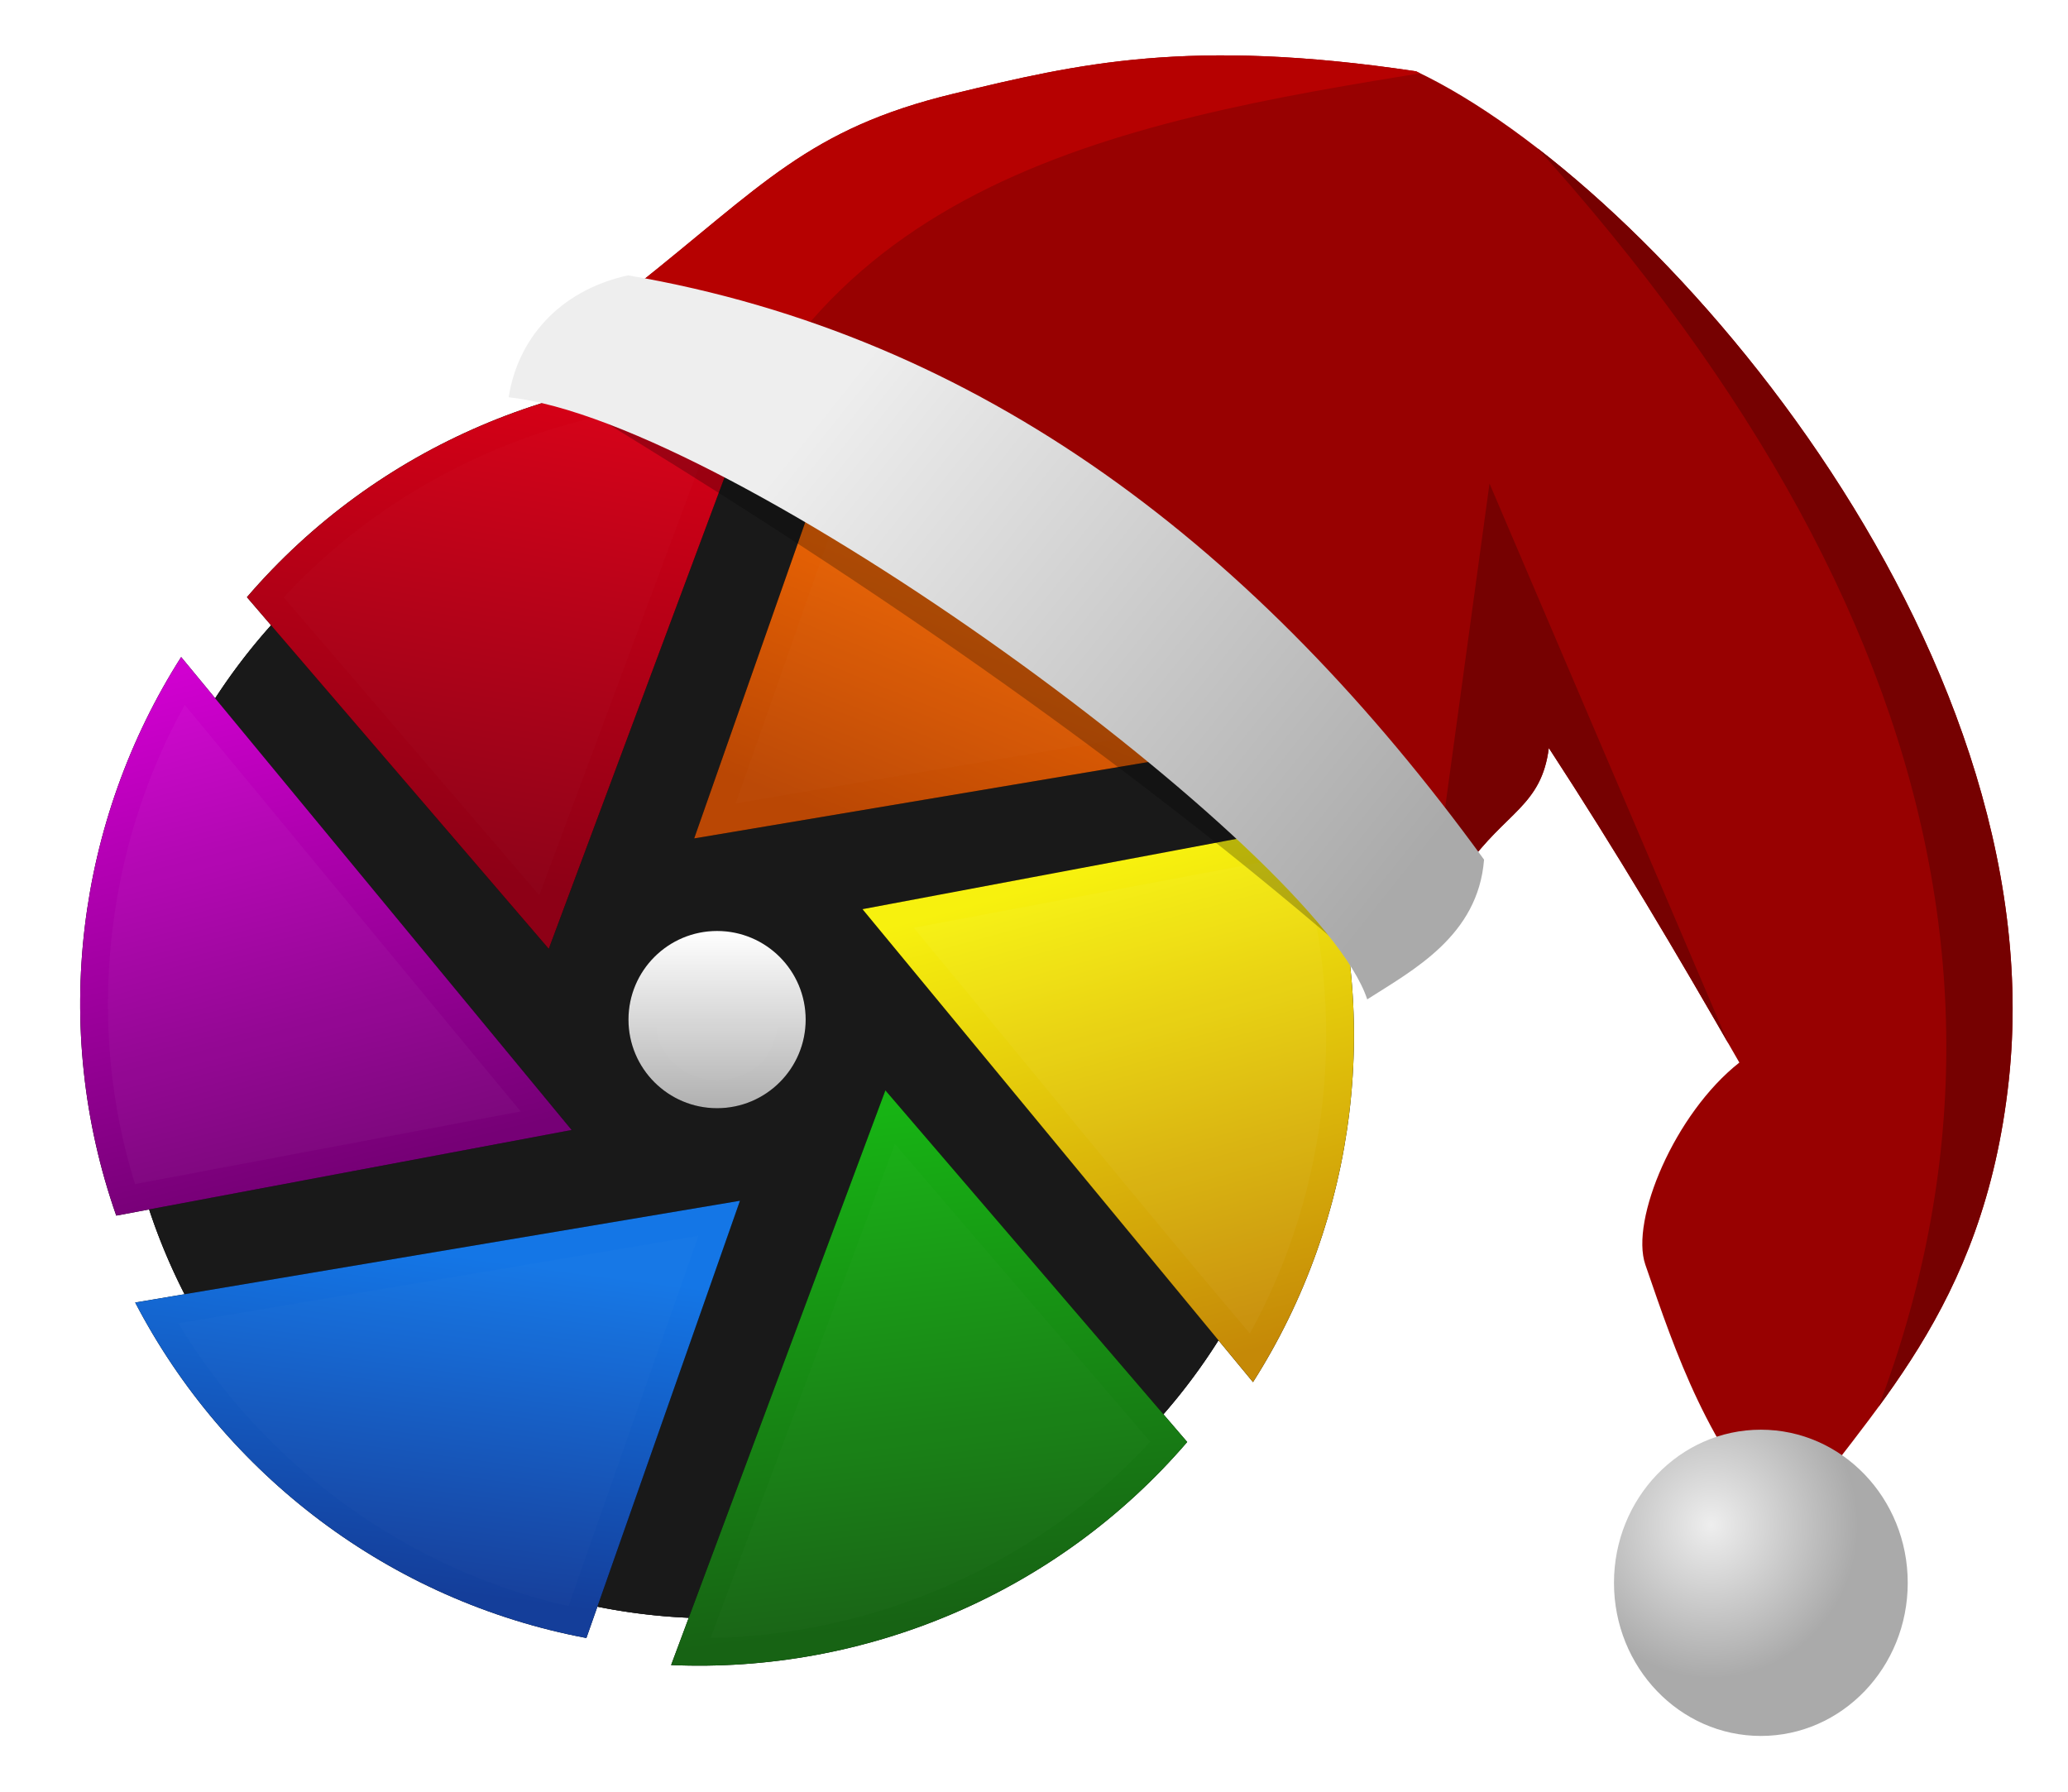 <svg xmlns="http://www.w3.org/2000/svg" xmlns:svg="http://www.w3.org/2000/svg" xmlns:xlink="http://www.w3.org/1999/xlink" id="svg2" width="746.94" height="647.206" version="1.1"><defs id="defs4"><linearGradient id="linearGradient4237"><stop id="stop4239" offset="0" stop-color="#eee" stop-opacity="1"/><stop id="stop4241" offset="1" stop-color="#aaa" stop-opacity="1"/></linearGradient><linearGradient id="linearGradient4227"><stop id="stop4229" offset="0" stop-color="#eee" stop-opacity="1"/><stop id="stop4231" offset="1" stop-color="#aaa" stop-opacity="1"/></linearGradient><linearGradient id="linearGradient4206"><stop id="stop4208" offset="0" stop-color="#fff" stop-opacity="1"/><stop id="stop4210" offset="1" stop-color="#b0b0b0" stop-opacity="1"/></linearGradient><linearGradient id="linearGradient4209"><stop id="stop4211" offset="0" stop-color="#fff" stop-opacity="1"/><stop id="stop4213" offset="1" stop-color="#fff" stop-opacity="0"/></linearGradient><linearGradient id="linearGradient4163"><stop id="stop4165" offset="0" stop-color="#ff7004" stop-opacity="1"/><stop id="stop4167" offset="1" stop-color="#ba4704" stop-opacity="1"/></linearGradient><linearGradient id="linearGradient4153"><stop id="stop4155" offset="0" stop-color="#d70016" stop-opacity="1"/><stop id="stop4157" offset="1" stop-color="#8d0016" stop-opacity="1"/></linearGradient><linearGradient id="linearGradient4143"><stop id="stop4145" offset="0" stop-color="#d000d0" stop-opacity="1"/><stop id="stop4147" offset="1" stop-color="#760076" stop-opacity="1"/></linearGradient><linearGradient id="linearGradient4133"><stop id="stop4135" offset="0" stop-color="#1476e6" stop-opacity="1"/><stop id="stop4137" offset="1" stop-color="#143e9a" stop-opacity="1"/></linearGradient><linearGradient id="linearGradient4123"><stop id="stop4125" offset="0" stop-color="#17b414" stop-opacity="1"/><stop id="stop4127" offset="1" stop-color="#176314" stop-opacity="1"/></linearGradient><linearGradient id="linearGradient4105"><stop id="stop4107" offset="0" stop-color="#f7f10e" stop-opacity="1"/><stop id="stop4109" offset="1" stop-color="#c58907" stop-opacity="1"/></linearGradient><filter id="filter3873" color-interpolation-filters="sRGB"><feGaussianBlur id="feGaussianBlur3875" stdDeviation="11.392"/></filter><filter id="filter4107" color-interpolation-filters="sRGB"><feGaussianBlur id="feGaussianBlur4109" stdDeviation="9"/></filter><filter id="filter3902"><feGaussianBlur id="feGaussianBlur3904" stdDeviation="9"/></filter><filter id="filter3936"><feGaussianBlur id="feGaussianBlur3938" stdDeviation="4.822"/></filter><filter id="filter3968"><feGaussianBlur id="feGaussianBlur3970" stdDeviation="4.612"/></filter><filter id="filter3992"><feGaussianBlur id="feGaussianBlur3994" stdDeviation="4.717"/></filter><filter id="filter4032"><feGaussianBlur id="feGaussianBlur4034" stdDeviation="5.065"/></filter><filter id="filter4056"><feGaussianBlur id="feGaussianBlur4058" stdDeviation="4.766"/></filter><filter id="filter4092"><feGaussianBlur id="feGaussianBlur4094" stdDeviation="4.72"/></filter><radialGradient id="radialGradient4217" cx="385.346" cy="495.543" r="205.641" fx="385.346" fy="495.543" gradientTransform="matrix(-1.717,-0.227,0.174,-1.315,961.041,1140.425)" gradientUnits="userSpaceOnUse" xlink:href="#linearGradient4209"/><filter id="filter4226" width="1.6" height="1.6" x="-.3" y="-.3"><feGaussianBlur id="feGaussianBlur4228" stdDeviation="25.864"/></filter><filter id="filter4230" width="2.2" height="2.2" x="-.6" y="-.6"><feGaussianBlur id="feGaussianBlur4232" stdDeviation="12"/></filter><linearGradient id="linearGradient3885" x1="372.859" x2="318.297" y1="593.388" y2="726.388" gradientTransform="translate(1.875,-533.766)" gradientUnits="userSpaceOnUse" xlink:href="#linearGradient4163"/><linearGradient id="linearGradient3888" x1="179.047" x2="180.172" y1="580.06" y2="752.06" gradientTransform="translate(1.875,-533.766)" gradientUnits="userSpaceOnUse" xlink:href="#linearGradient4153"/><linearGradient id="linearGradient3891" x1="108.797" x2="54.765" y1="721.607" y2="857.607" gradientTransform="translate(1.875,-533.766)" gradientUnits="userSpaceOnUse" xlink:href="#linearGradient4143"/><linearGradient id="linearGradient3894" x1="186.765" x2="170.547" y1="873.544" y2="997.544" gradientTransform="translate(1.875,-533.766)" gradientUnits="userSpaceOnUse" xlink:href="#linearGradient4133"/><linearGradient id="linearGradient3897" x1="317.074" x2="343.89" y1="815.922" y2="1000.923" gradientTransform="translate(1.875,-533.766)" gradientUnits="userSpaceOnUse" xlink:href="#linearGradient4123"/><linearGradient id="linearGradient3900" x1="393.14" x2="444.453" y1="738.919" y2="904.919" gradientTransform="translate(1.875,-533.766)" gradientUnits="userSpaceOnUse" xlink:href="#linearGradient4105"/><linearGradient id="linearGradient3907" x1="277.627" x2="454.048" y1="637.059" y2="683.489" gradientTransform="matrix(0.5,0.866,-0.866,0.5,812.895,-358.962)" gradientUnits="userSpaceOnUse" xlink:href="#linearGradient4105"/><linearGradient id="linearGradient3911" x1="253.838" x2="401.186" y1="725.269" y2="612.484" gradientTransform="matrix(-0.5,0.866,-0.866,-0.5,1067.02,430.805)" gradientUnits="userSpaceOnUse" xlink:href="#linearGradient4123"/><linearGradient id="linearGradient3915" x1="326.125" x2="342.125" y1="701.766" y2="581.766" gradientTransform="matrix(-1,0,0,-1,510.125,1045.766)" gradientUnits="userSpaceOnUse" xlink:href="#linearGradient4133"/><linearGradient id="linearGradient3919" x1="456.976" x2="273.627" y1="694.418" y2="643.987" gradientTransform="matrix(-0.5,-0.866,0.866,-0.5,-300.895,870.962)" gradientUnits="userSpaceOnUse" xlink:href="#linearGradient4143"/><linearGradient id="linearGradient3923" x1="432.115" x2="263.694" y1="650.053" y2="710.341" gradientTransform="matrix(0.5,-0.866,0.866,0.5,-555.02,81.195)" gradientUnits="userSpaceOnUse" xlink:href="#linearGradient4153"/><linearGradient id="linearGradient3939" x1="393.14" x2="444.453" y1="738.919" y2="904.919" gradientTransform="translate(518.203,-554.747)" gradientUnits="userSpaceOnUse" xlink:href="#linearGradient4105"/><linearGradient id="linearGradient3941" x1="317.074" x2="343.89" y1="815.922" y2="1000.923" gradientTransform="translate(518.203,-554.747)" gradientUnits="userSpaceOnUse" xlink:href="#linearGradient4123"/><linearGradient id="linearGradient3943" x1="186.765" x2="170.547" y1="873.544" y2="997.544" gradientTransform="translate(518.203,-554.747)" gradientUnits="userSpaceOnUse" xlink:href="#linearGradient4133"/><linearGradient id="linearGradient3945" x1="108.797" x2="54.765" y1="721.607" y2="857.607" gradientTransform="translate(518.203,-554.747)" gradientUnits="userSpaceOnUse" xlink:href="#linearGradient4143"/><linearGradient id="linearGradient3947" x1="179.047" x2="180.172" y1="580.06" y2="752.06" gradientTransform="translate(518.203,-554.747)" gradientUnits="userSpaceOnUse" xlink:href="#linearGradient4153"/><linearGradient id="linearGradient3949" x1="372.859" x2="318.297" y1="593.388" y2="726.388" gradientTransform="translate(518.203,-554.747)" gradientUnits="userSpaceOnUse" xlink:href="#linearGradient4163"/><filter id="filter3999" width="1.204" height="1.282" x="-.102" y="-.141"><feGaussianBlur id="feGaussianBlur4001" stdDeviation="9.267"/></filter><filter id="filter4007" width="1.239" height="1.214" x="-.119" y="-.107"><feGaussianBlur id="feGaussianBlur4009" stdDeviation="9.267"/></filter><filter id="filter4011" width="1.204" height="1.282" x="-.102" y="-.141"><feGaussianBlur id="feGaussianBlur4013" stdDeviation="9.267"/></filter><filter id="filter4015" width="1.251" height="1.221" x="-.125" y="-.11"><feGaussianBlur id="feGaussianBlur4017" stdDeviation="9.267"/></filter><filter id="filter4019" width="1.239" height="1.214" x="-.119" y="-.107"><feGaussianBlur id="feGaussianBlur4021" stdDeviation="9.267"/></filter><linearGradient id="linearGradient4212" x1="256" x2="256" y1="224" y2="288" gradientUnits="userSpaceOnUse" xlink:href="#linearGradient4206"/><filter id="filter4245" width="1.251" height="1.221" x="-.126" y="-.111"><feGaussianBlur id="feGaussianBlur4247" stdDeviation="9.291"/></filter><filter id="filter4257" width="1.235" height="1.235" x="-.118" y="-.118"><feGaussianBlur id="feGaussianBlur4259" stdDeviation="3.136"/></filter><filter id="filter4308"><feGaussianBlur id="feGaussianBlur4310" stdDeviation="4.831"/></filter><filter id="filter4312"><feGaussianBlur id="feGaussianBlur4314" stdDeviation="4.819"/></filter><filter id="filter4320"><feGaussianBlur id="feGaussianBlur4322" stdDeviation="4.825"/></filter><filter id="filter4328"><feGaussianBlur id="feGaussianBlur4330" stdDeviation="5.057"/></filter><filter id="filter4336"><feGaussianBlur id="feGaussianBlur4338" stdDeviation="5.057"/></filter><filter id="filter4344"><feGaussianBlur id="feGaussianBlur4346" stdDeviation="4.822"/></filter><filter id="filter4348"><feGaussianBlur id="feGaussianBlur4350" stdDeviation="1.758"/></filter><linearGradient id="linearGradient4233" x1="284.137" x2="495.263" y1="48.729" y2="216.87" gradientUnits="userSpaceOnUse" xlink:href="#linearGradient4227"/><radialGradient id="radialGradient4243" cx="615.021" cy="439.56" r="53.05" fx="615.021" fy="439.56" gradientTransform="matrix(1,0,0,1.042,0,-19.466)" gradientUnits="userSpaceOnUse" xlink:href="#linearGradient4237"/><filter id="filter4251" width="1.105" height="1.14" x="-.052" y="-.07" color-interpolation-filters="sRGB"><feGaussianBlur id="feGaussianBlur4253" stdDeviation="6.564"/></filter><filter id="filter4258" width="1.177" height="1.091" x="-.088" y="-.045" color-interpolation-filters="sRGB"><feGaussianBlur id="feGaussianBlur4260" stdDeviation="3.945"/></filter><clipPath id="clipPath4264" clipPathUnits="userSpaceOnUse"><path id="path4266" fill="#980101" stroke="none" d="m 225.688,-8.183 c 46.824,-37.07 63.097,-57.485 115.721,-70.182 45.138,-10.89 85.073,-20.301 167.075,-8.092 85.891,40.569 231.154,206.899 214.074,364.377 -9.071,83.636 -50.737,119.432 -80.825,162.901 -28.003,-30.512 -39.156,-63.432 -50.459,-96.33 -5.518,-16.06 10.565,-54.561 33.963,-72.974 -23.302,-40.628 -43.914,-75.387 -68.817,-113.607 -2.665,20.992 -15.69,23.121 -29.815,43.083 z"/></clipPath><filter id="filter4277" width="1.084" height="1.213" x="-.042" y="-.106" color-interpolation-filters="sRGB"><feGaussianBlur id="feGaussianBlur4279" stdDeviation="7.137"/></filter><clipPath id="clipPath4283" clipPathUnits="userSpaceOnUse"><path id="path4285" fill="#980101" stroke="none" d="m 225.688,-8.183 c 46.824,-37.07 63.097,-57.485 115.721,-70.182 45.138,-10.89 85.073,-20.301 167.075,-8.092 85.891,40.569 231.154,206.899 214.074,364.377 -9.071,83.636 -50.737,119.432 -80.825,162.901 -28.003,-30.512 -39.156,-63.432 -50.459,-96.33 -5.518,-16.06 10.565,-54.561 33.963,-72.974 -23.302,-40.628 -43.914,-75.387 -68.817,-113.607 -2.665,20.992 -15.69,23.121 -29.815,43.083 z"/></clipPath><linearGradient id="linearGradient4306" x1="372.859" x2="318.297" y1="593.388" y2="726.388" gradientTransform="translate(1.875,-533.766)" gradientUnits="userSpaceOnUse" xlink:href="#linearGradient4163"/></defs><g id="layer3" display="inline" transform="translate(3,112.206)"><path id="path3947" fill="#1a1a1a" fill-opacity="1" stroke="none" d="m 510,287 a 225,225 0 1 1 -0.431,-13.92" filter="url(#filter4107)" opacity=".95" transform="matrix(0.956,0,0,0.956,-17.333,-17.244)"/><path id="path3892" fill="#1a1a1a" fill-opacity="1" stroke="none" d="m 510,287 a 225,225 0 1 1 -0.431,-13.92" display="inline" filter="url(#filter3902)" opacity=".95" transform="matrix(0.956,0,0,0.956,-17.333,-17.244)"/><path id="path3021" fill="#1a1a1a" fill-opacity="1" stroke="none" d="m 510,287 a 225,225 0 1 1 -0.431,-13.92" display="inline" opacity=".95" transform="matrix(0.956,0,0,0.956,-17.333,-17.244)"/></g><g id="layer7" display="none" transform="translate(3,112.206)"><path id="path4203" fill="url(#radialGradient4217)" fill-opacity="1" stroke="none" d="M 255,42 C 136.259,42 40,138.259 40,257 c 0,25.087 4.29,49.178 12.188,71.562 C 122.37,318.918 200.684,333.173 256,256 303.726,189.416 387.013,177.089 451.281,169.188 417.58,93.908 342.051,42 255,42 Z" display="inline" opacity=".589"/></g><g id="layer1" display="none" transform="translate(3,-428.156)"><g id="g3737" transform="translate(-709.127,129.3)"><path id="path3735" fill="#000" fill-opacity="1" stroke="none" d="m 963.221,446.727 c -69.853,0 -132.478,30.831 -175.062,79.625 l 108.312,127.688 72.812,-207.219 c -2.016,-0.052 -4.034,-0.094 -6.062,-0.094 z" filter="url(#filter3873)" opacity=".7"/><path id="path3733" fill="#000" fill-opacity="1" stroke="none" d="m 1006.44,450.758 -55.469,157.906 218.438,-36.75 c -32.354,-62.135 -91.959,-107.793 -162.969,-121.156 z" filter="url(#filter3873)" opacity=".7"/><path id="path3731" fill="#000" fill-opacity="1" stroke="none" d="m 765.94,548.352 c -22.197,35.616 -35.031,77.661 -35.031,122.719 0,25.292 4.061,49.643 11.531,72.438 l 165.437,-27.812 -141.938,-167.344 z" filter="url(#filter3873)" opacity=".7"/><path id="path3729" fill="#000" fill-opacity="1" stroke="none" d="m 1175.94,606.352 -164.688,27.719 141.062,168.062 c 22.335,-35.689 35.25,-77.859 35.25,-123.062 0,-25.403 -4.09,-49.838 -11.625,-72.719 z" filter="url(#filter3873)" opacity=".7"/><path id="path3727" fill="#000" fill-opacity="1" stroke="none" d="m 1021.659,693.039 -0.25,0.688 0.469,0.188 -13.906,36.625 0.281,1.812 -1.031,0.188 -64.031,168.563 c 3.989,0.204 7.992,0.312 12.031,0.312 69.687,0 132.194,-30.688 174.781,-79.281 L 1021.659,693.039 Z" filter="url(#filter3873)" opacity=".7"/><path id="path3714-9" fill="#000" fill-opacity="1" stroke="none" d="m 971.659,739.508 -216.781,36.438 c 31.424,60.568 88.738,105.545 157.281,120.281 l 59.5,-156.719 z" filter="url(#filter3873)" opacity=".7"/></g></g><g id="layer9" display="inline" transform="translate(3,112.206)"><path id="path3951" fill="#000" fill-opacity="1" fill-rule="nonzero" stroke="none" d="m 303.203,32.669 -55.469,157.906 218.438,-36.75 C 433.818,91.69 374.213,46.032 303.203,32.669 Z" display="inline" filter="url(#filter3999)"/><path id="path3953" fill="#000" fill-opacity="1" fill-rule="nonzero" stroke="none" d="m 473.012,185.213 -164.485,30.916 141.045,170.797 c 37.633,-59.087 47.372,-133.535 23.44,-201.713 z" display="inline" filter="url(#filter4245)"/><path id="path3955" fill="#000" fill-opacity="1" fill-rule="nonzero" stroke="none" d="M 425.809,408.545 316.793,281.554 239.4,489.102 c 69.987,3.048 139.331,-25.742 186.409,-80.557 z" display="inline" filter="url(#filter4007)"/><path id="path3957" fill="#000" fill-opacity="1" fill-rule="nonzero" stroke="none" d="M 208.797,479.331 264.266,321.425 45.828,358.175 c 32.354,62.135 91.959,107.793 162.969,121.156 z" display="inline" filter="url(#filter4011)"/><path id="path3959" fill="#000" fill-opacity="1" fill-rule="nonzero" stroke="none" d="M 38.988,326.787 203.473,295.871 62.428,125.073 C 24.795,184.16 15.055,258.609 38.988,326.787 Z" display="inline" filter="url(#filter4015)"/><path id="path3961" fill="#000" fill-opacity="1" fill-rule="nonzero" stroke="none" d="M 86.191,103.455 195.207,230.446 272.6,22.898 C 202.612,19.851 133.269,48.64 86.191,103.455 Z" display="inline" filter="url(#filter4019)"/><circle id="path4249" cx="256" cy="256" r="32" fill="#000" fill-opacity="1" stroke="none" d="m 288,256 a 32,32 0 0 1 -32,32 32,32 0 0 1 -32,-32 32,32 0 0 1 32,-32 32,32 0 0 1 32,32 z" display="inline" filter="url(#filter4257)"/></g><g id="layer5" display="none" transform="translate(3,112.206)"><path id="path4103" fill="url(#linearGradient3900)" fill-opacity="1" fill-rule="nonzero" stroke="none" d="m 472.703,188.262 -164.688,27.719 141.062,168.062 c 22.335,-35.689 35.25,-77.859 35.25,-123.062 0,-25.403 -4.09,-49.838 -11.625,-72.719 z" display="inline" filter="url(#filter3915)"/><path id="path4121" fill="url(#linearGradient3897)" fill-opacity="1" fill-rule="nonzero" stroke="none" d="m 318.422,274.95 -0.25,0.688 0.469,0.188 -13.906,36.625 c -6.279,17.4 14.759,-37.834 14.25,-36.5 l -79.031,207.062 c -0.195,0.51 7.992,0.312 12.031,0.312 69.687,0 132.194,-30.688 174.781,-79.281 z" display="inline" filter="url(#filter3927)"/><path id="path4131" fill="url(#linearGradient3894)" fill-opacity="1" fill-rule="nonzero" stroke="none" d="M 268.422,321.419 51.641,357.856 c 31.424,60.568 88.738,105.545 157.281,120.281 l 59.5,-156.719 z" display="inline" filter="url(#filter3865)"/><path id="path4141" fill="url(#linearGradient3891)" fill-opacity="1" fill-rule="nonzero" stroke="none" d="m 62.703,130.262 c -22.197,35.616 -35.031,77.661 -35.031,122.719 0,25.292 4.061,49.643 11.531,72.438 L 204.641,297.606 62.703,130.262 Z" display="inline" filter="url(#filter3878)"/><path id="path4151" fill="url(#linearGradient3888)" fill-opacity="1" fill-rule="nonzero" stroke="none" d="m 259.984,28.637 c -69.853,0 -132.478,30.831 -175.063,79.625 L 193.234,235.95 266.047,28.731 c -2.016,-0.052 -4.034,-0.094 -6.062,-0.094 z" display="inline" filter="url(#filter3891)"/><path id="path4161" fill="url(#linearGradient4306)" fill-opacity="1" fill-rule="nonzero" stroke="none" d="m 303.203,32.669 -55.469,157.906 218.438,-36.75 C 433.818,91.69 374.213,46.032 303.203,32.669 Z" display="inline" filter="url(#filter3903)"/><path id="path3927" fill="url(#linearGradient3939)" fill-opacity="1" fill-rule="nonzero" stroke="none" d="M 989.031,167.281 824.344,195 965.406,363.062 c 22.335,-35.689 35.25,-77.859 35.25,-123.062 0,-25.403 -4.09,-49.838 -11.625,-72.719 z" display="inline" filter="url(#filter3915)"/><path id="path3929" fill="url(#linearGradient3941)" fill-opacity="1" fill-rule="nonzero" stroke="none" d="m 834.75,253.969 -0.25,0.688 0.469,0.188 -13.906,36.625 c -6.279,17.4 14.759,-37.834 14.25,-36.5 l -79.031,207.062 c -0.195,0.51 7.992,0.312 12.031,0.312 69.687,0 132.194,-30.688 174.781,-79.281 z" display="inline" filter="url(#filter3927)"/><path id="path3931" fill="url(#linearGradient3943)" fill-opacity="1" fill-rule="nonzero" stroke="none" d="M 784.75,300.438 567.969,336.875 c 31.424,60.568 88.738,105.545 157.281,120.281 l 59.5,-156.719 z" display="inline" filter="url(#filter3865)"/><path id="path3933" fill="url(#linearGradient3945)" fill-opacity="1" fill-rule="nonzero" stroke="none" d="M 579.031,109.281 C 556.834,144.897 544,186.942 544,232 c 0,25.292 4.061,49.643 11.531,72.438 L 720.969,276.625 579.031,109.281 Z" display="inline" filter="url(#filter3878)"/><path id="path3935" fill="url(#linearGradient3947)" fill-opacity="1" fill-rule="nonzero" stroke="none" d="m 776.313,7.656 c -69.853,0 -132.478,30.831 -175.062,79.625 L 709.563,214.969 782.375,7.75 c -2.016,-0.052 -4.034,-0.094 -6.062,-0.094 z" display="inline" filter="url(#filter3891)"/><path id="path3937" fill="url(#linearGradient3949)" fill-opacity="1" fill-rule="nonzero" stroke="none" d="m 819.531,11.688 -55.469,157.906 218.438,-36.75 C 950.146,70.709 890.541,25.05 819.531,11.688 Z" display="inline" filter="url(#filter3903)"/></g><g id="layer2" display="inline" transform="translate(3,112.206)"><path id="path3902" fill="url(#linearGradient3885)" fill-opacity="1" fill-rule="nonzero" stroke="none" d="m 303.203,32.669 -55.469,157.906 218.438,-36.75 C 433.818,91.69 374.213,46.032 303.203,32.669 Z" display="inline" filter="url(#filter3903)"/><path id="path3905" fill="url(#linearGradient3907)" fill-opacity="1" fill-rule="nonzero" stroke="none" d="m 473.012,185.213 -164.485,30.916 141.045,170.797 c 37.633,-59.087 47.372,-133.535 23.44,-201.713 z" display="inline" filter="url(#filter3903)"/><path id="path3909" fill="url(#linearGradient3911)" fill-opacity="1" fill-rule="nonzero" stroke="none" d="M 425.809,408.545 316.793,281.554 239.4,489.102 c 69.987,3.048 139.331,-25.742 186.409,-80.557 z" display="inline" filter="url(#filter3903)"/><path id="path3913" fill="url(#linearGradient3915)" fill-opacity="1" fill-rule="nonzero" stroke="none" d="M 208.797,479.331 264.266,321.425 45.828,358.175 c 32.354,62.135 91.959,107.793 162.969,121.156 z" display="inline" filter="url(#filter3903)"/><path id="path3917" fill="url(#linearGradient3919)" fill-opacity="1" fill-rule="nonzero" stroke="none" d="M 38.988,326.787 203.473,295.871 62.428,125.073 C 24.795,184.16 15.055,258.609 38.988,326.787 Z" display="inline" filter="url(#filter3903)"/><path id="path3921" fill="url(#linearGradient3923)" fill-opacity="1" fill-rule="nonzero" stroke="none" d="M 86.191,103.455 195.207,230.446 272.6,22.898 C 202.612,19.851 133.269,48.64 86.191,103.455 Z" display="inline" filter="url(#filter3903)"/><circle id="path4204" cx="256" cy="256" r="32" fill="url(#linearGradient4212)" fill-opacity="1" stroke="none" d="m 288,256 a 32,32 0 0 1 -32,32 32,32 0 0 1 -32,-32 32,32 0 0 1 32,-32 32,32 0 0 1 32,32 z"/></g><g id="layer4" display="none" opacity=".5" transform="translate(3,112.206)"><path id="path3804" fill="#fff" fill-opacity="1" fill-rule="nonzero" stroke="none" d="m 241.719,576.969 c -52.521,3.757 -103.531,27.612 -140,65.469 28.198,33.24 56.396,66.479 84.594,99.719 19.038,-55.182 39.268,-109.929 57.562,-165.312 -0.719,0.042 -1.438,0.083 -2.156,0.125 z" filter="url(#filter3968)" opacity=".15" transform="translate(0,-540.362)"/><path id="path3820" fill="#fff" fill-opacity="1" fill-rule="nonzero" stroke="none" d="M 260.844,711.688 C 323.425,701.105 386.122,690.785 448.625,680 417.946,628.886 365.853,590.962 307.75,578.031 292.115,622.583 276.479,667.135 260.844,711.688 Z" filter="url(#filter3936)" opacity=".15" transform="translate(0,-540.362)"/><path id="path3832" fill="#fff" fill-opacity="1" fill-rule="nonzero" stroke="none" d="m 325.031,756.688 c 40.242,47.92 80.244,96.043 120.812,143.688 27.549,-50.453 33.919,-111.95 18,-167.094 -46.271,7.802 -92.542,15.604 -138.812,23.406 z" filter="url(#filter3992)" opacity=".25" transform="translate(0,-540.362)"/><path id="path3844" fill="#fff" fill-opacity="1" fill-rule="nonzero" stroke="none" d="m 319.75,829.906 c -21.907,59.297 -44.861,118.214 -67.312,177.313 59.628,-0.572 118.601,-26.212 159.156,-69.719 -30.458,-36.271 -60.917,-72.542 -91.375,-108.812 l -0.359,0.933 -0.11,0.285 z" filter="url(#filter4032)" opacity=".15" transform="translate(0,-540.362)"/><path id="path3856" fill="#fff" fill-opacity="1" fill-rule="nonzero" stroke="none" d="m 65.375,899.125 c 29.625,49.626 79.45,86.811 135.375,101.094 C 217.469,956.146 234.188,912.073 250.906,868 189.062,878.375 127.219,888.75 65.375,899.125 Z" filter="url(#filter4056)" opacity=".15" transform="translate(0,-540.362)"/><path id="path3880" fill="#fff" fill-opacity="1" fill-rule="nonzero" stroke="none" d="M 61.719,682.406 C 34.784,732.523 28.68,793.279 44.281,847.906 90.802,840.104 137.323,832.302 183.844,824.5 143.333,776.76 102.823,729.021 62.312,681.281 l -0.467,0.884 -0.127,0.241 z" filter="url(#filter4092)" opacity=".25" transform="translate(0,-540.362)"/></g><g id="layer6" display="inline" opacity=".5" transform="translate(3,112.206)"><path id="path4023" fill="#fff" fill-opacity="1" fill-rule="nonzero" stroke="none" d="m 262.75,177.906 c 62.523,-10.733 125.195,-20.604 187.625,-31.875 C 419.72,95.155 367.864,57.206 309.656,44.25 294.021,88.802 278.385,133.354 262.75,177.906 Z" display="inline" filter="url(#filter4312)" opacity=".15"/><path id="path4025" fill="#fff" fill-opacity="1" fill-rule="nonzero" stroke="none" d="m 327.031,222.844 c 40.523,48.788 80.414,98.102 121.406,146.5 28.721,-51.924 35.593,-115.91 17.781,-172.719 -46.396,8.74 -92.792,17.479 -139.188,26.219 z" display="inline" filter="url(#filter4320)" opacity=".25"/><path id="path4027" fill="#fff" fill-opacity="1" fill-rule="nonzero" stroke="none" d="m 253.688,479.312 c 59.786,-1.051 118.43,-27.005 158.75,-70.875 -30.74,-35.833 -61.479,-71.667 -92.219,-107.5 -22.177,59.458 -44.354,118.917 -66.531,178.375 z" display="inline" filter="url(#filter4336)" opacity=".15"/><path id="path4029" fill="#fff" fill-opacity="1" fill-rule="nonzero" stroke="none" d="M 61.438,365.688 C 92.011,416.624 143.953,454.726 202.344,467.75 217.979,423.198 233.615,378.646 249.25,334.094 186.646,344.625 124.042,355.156 61.438,365.688 Z" display="inline" filter="url(#filter4344)" opacity=".15"/><path id="path4031" fill="#fff" fill-opacity="1" fill-rule="nonzero" stroke="none" d="M 63.25,143.219 C 34.737,195.071 28.061,258.839 45.781,315.375 c 46.417,-8.74 92.833,-17.479 139.25,-26.219 -40.438,-48.938 -80.875,-97.875 -121.312,-146.812 l -0.469,0.875 z" display="inline" filter="url(#filter4308)" opacity=".25"/><path id="path4033" fill="#fff" fill-opacity="1" fill-rule="nonzero" stroke="none" d="m 257.719,32.719 c -59.398,1.052 -117.93,27.161 -158.188,70.812 30.75,35.844 61.5,71.688 92.25,107.531 22.177,-59.458 44.354,-118.917 66.531,-178.375 l -0.594,0.031 z" display="inline" filter="url(#filter4328)" opacity=".15"/><path id="path4214" fill="#fff" fill-opacity="1" stroke="none" d="m 254.781,234.031 c -17.879,-0.186 -28.235,25.629 -14.562,37.5 10.37,10.67 31.407,7.507 36.219,-7.156 5.242,-12.604 -3.314,-29.036 -17.281,-30.156 -1.451,-0.203 -2.911,-0.282 -4.375,-0.188 z" display="inline" filter="url(#filter4348)" opacity=".15"/></g><g id="layer8" display="none" transform="translate(3,112.206)"><path id="path4222" fill="#fff" fill-opacity="1" stroke="none" d="m 359.457,256 a 103.457,103.457 0 1 1 -0.198,-6.401" filter="url(#filter4226)" opacity=".589"/><path id="path4220" fill="#fff" fill-opacity="1" stroke="none" d="m 280,256 a 24,24 0 1 1 -0.046,-1.485" filter="url(#filter4230)" opacity=".589"/><path id="path4234" fill="#fff" fill-opacity="1" stroke="none" d="m 280,256 a 24,24 0 1 1 -0.046,-1.485" filter="url(#filter4230)" opacity=".589"/></g><g id="layer10" transform="translate(3,112.206)"><path id="path4225" fill="#980101" stroke="none" d="m 225.688,-8.183 c 46.824,-37.07 63.097,-57.485 115.721,-70.182 45.138,-10.89 85.073,-20.301 167.075,-8.092 85.891,40.569 231.154,206.899 214.074,364.377 -9.071,83.636 -50.737,119.432 -80.825,162.901 -28.003,-30.512 -39.156,-63.432 -50.459,-96.33 -5.518,-16.06 10.565,-54.561 33.963,-72.974 -23.302,-40.628 -43.914,-75.387 -68.817,-113.607 -2.665,20.992 -15.69,23.121 -29.815,43.083 z"/><ellipse id="path4235" cx="633.004" cy="459.4" fill="url(#radialGradient4243)" fill-opacity="1" stroke="none" d="m 686.054,459.4 a 53.05,55.298 0 0 1 -53.05,55.298 53.05,55.298 0 0 1 -53.05,-55.298 53.05,55.298 0 0 1 53.05,-55.298 53.05,55.298 0 0 1 53.05,55.298 z" rx="53.05" ry="55.298"/><path id="path4245" fill="#000" stroke="none" d="M 203.209,32.751 C 304.219,93.947 401.863,159.854 490.938,237.758 L 503.526,193.7 240.074,12.97 Z" filter="url(#filter4251)" opacity=".5"/><path id="path4255" fill="#760101" fill-opacity="1" stroke="none" d="M 526.004,-86.836 C 701.531,93.387 741.596,267.338 658.18,435.572 L 800.246,314.186 672.566,-72.449 526.004,-86.836 Z M 534.996,62.424 517.014,193.699 624.012,271.027 534.996,62.424 Z" clip-path="url(#clipPath4264)" filter="url(#filter4258)"/><path id="path4271" fill="#b60101" fill-opacity="1" stroke="none" d="M 274.242,24.659 C 336.462,-71.904 465.718,-76.292 582.651,-97.626 L 408.215,-136.289 172.637,-23.895 Z" clip-path="url(#clipPath4283)" filter="url(#filter4277)"/><path id="path3416" fill="url(#linearGradient4233)" stroke="none" d="m 180.734,31.266 c 81.053,8.638 292.593,163.885 310.092,217.431 16.622,-10.628 40.035,-22.966 42.202,-50.459 C 451.462,86.014 351.828,9.076 223.853,-12.771 198.228,-7.111 183.84,10.97 180.734,31.266 Z" display="inline"/></g></svg>